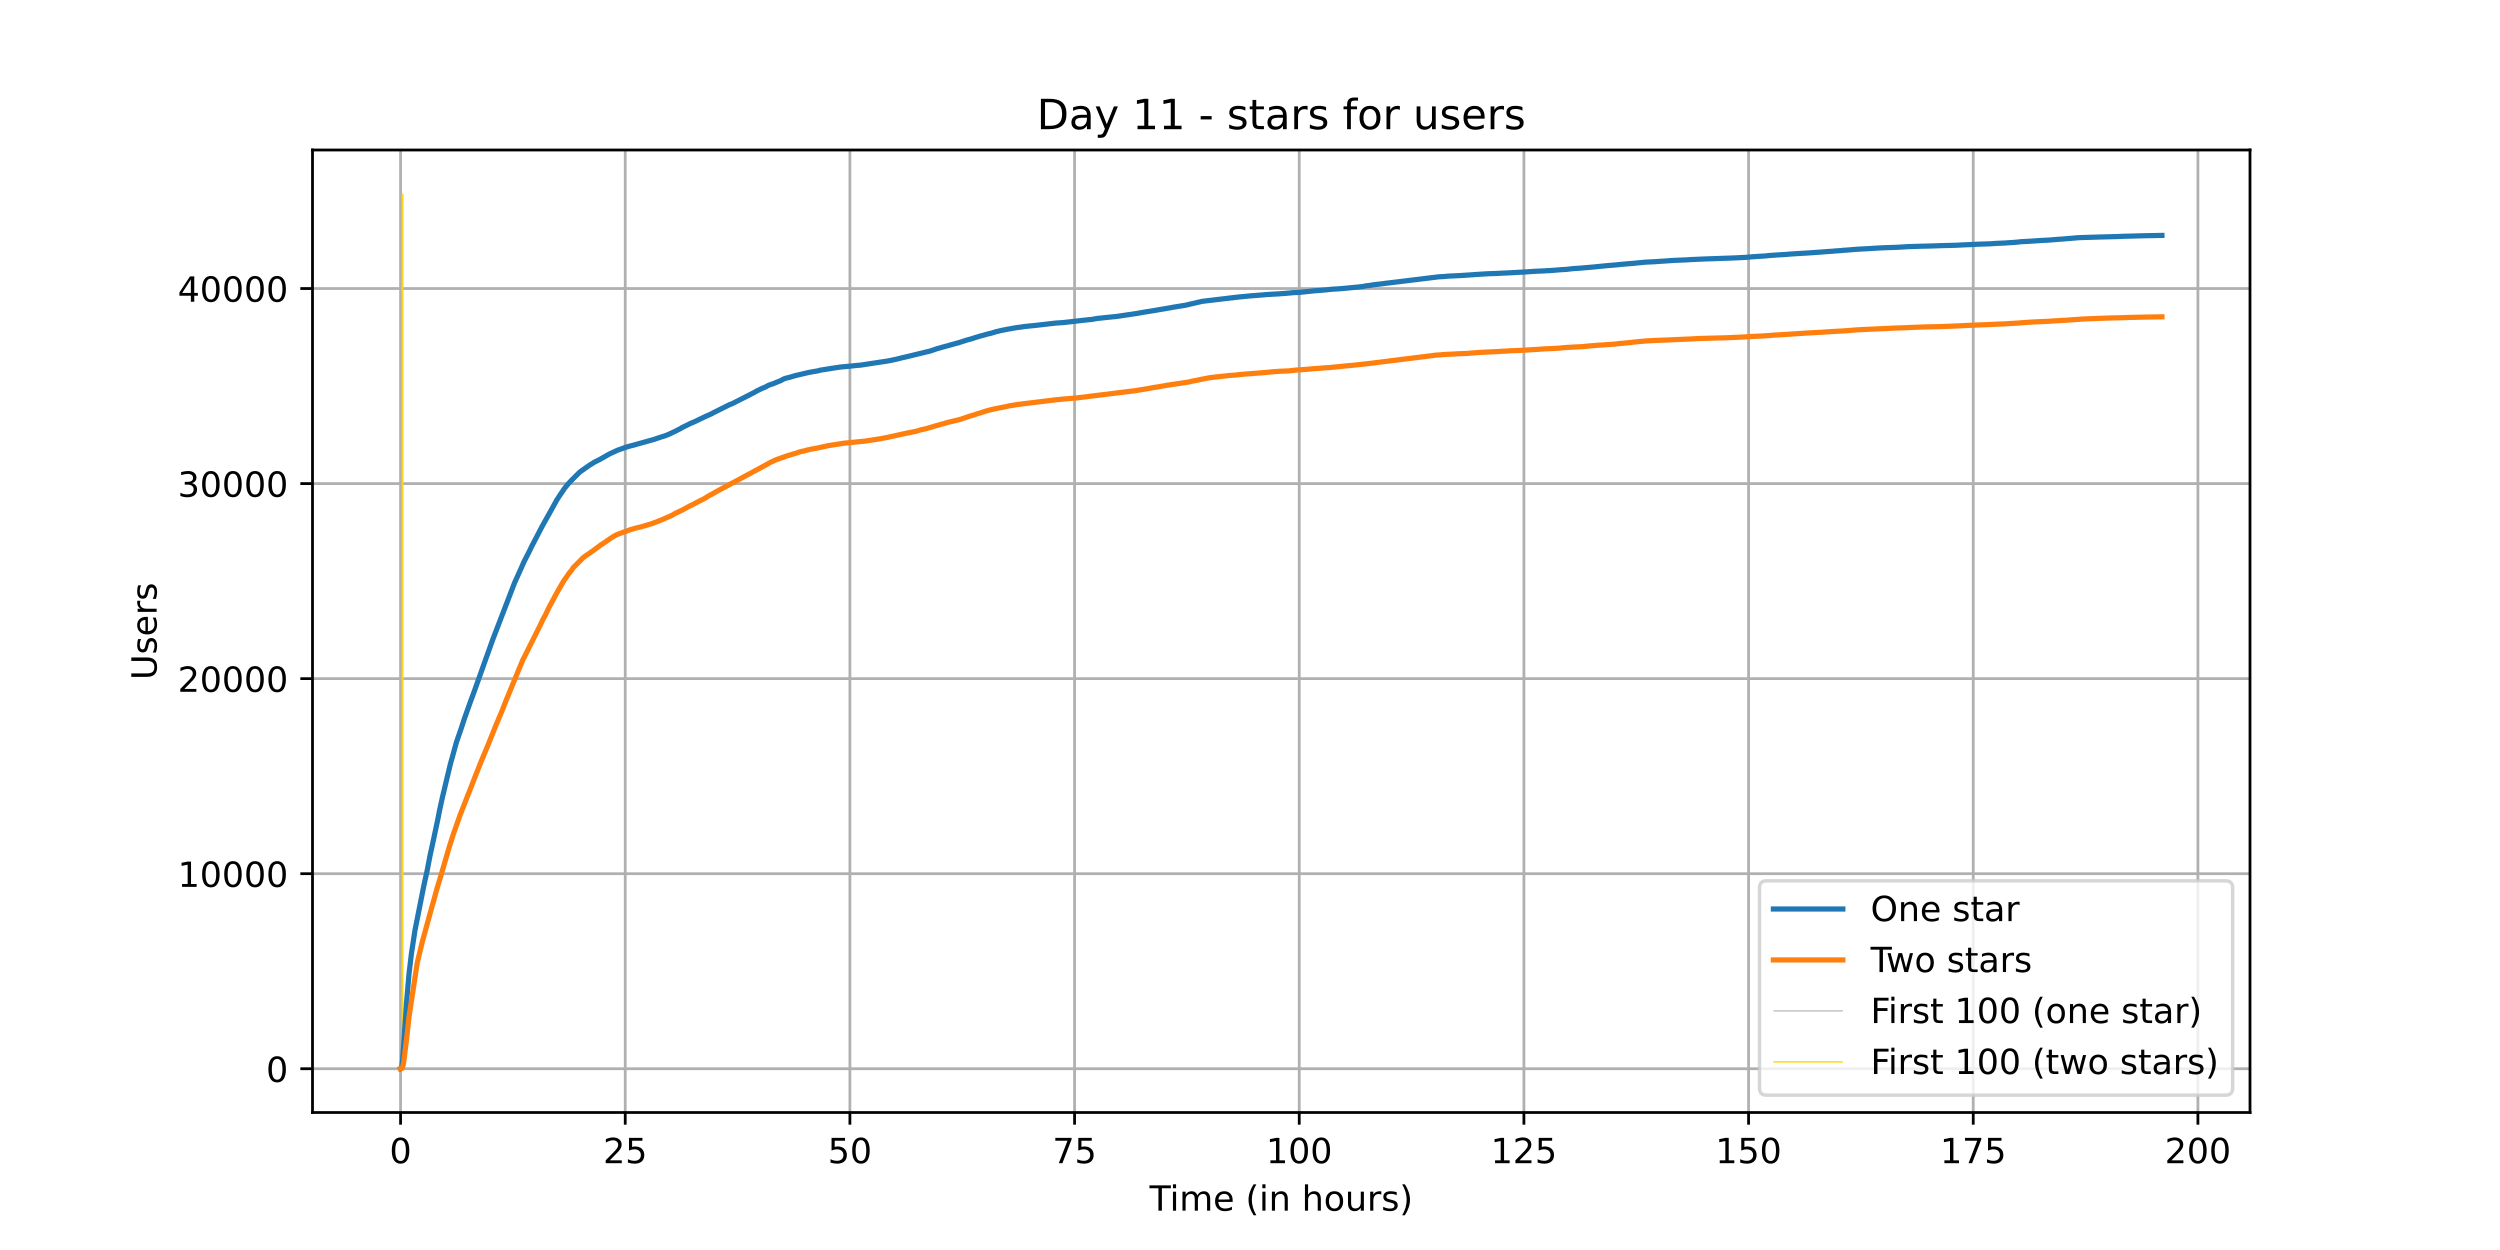 <?xml version="1.0" encoding="utf-8" standalone="no"?>
<!DOCTYPE svg PUBLIC "-//W3C//DTD SVG 1.1//EN"
  "http://www.w3.org/Graphics/SVG/1.1/DTD/svg11.dtd">
<!-- Created with matplotlib (https://matplotlib.org/) -->
<svg height="360pt" version="1.1" viewBox="0 0 720 360" width="720pt" xmlns="http://www.w3.org/2000/svg" xmlns:xlink="http://www.w3.org/1999/xlink">
 <defs>
  <style type="text/css">*{stroke-linecap:butt;stroke-linejoin:round;}</style>
 </defs>
 <g id="figure_1">
  <g id="patch_1">
   <path d="M 0 360 
L 720 360 
L 720 0 
L 0 0 
z
" style="fill:#ffffff;"/>
  </g>
  <g id="axes_1">
   <g id="patch_2">
    <path d="M 90 320.4 
L 648 320.4 
L 648 43.2 
L 90 43.2 
z
" style="fill:#ffffff;"/>
   </g>
   <g id="matplotlib.axis_1">
    <g id="xtick_1">
     <g id="line2d_1">
      <path clip-path="url(#pe09cc35c6b)" d="M 115.364 320.4 
L 115.364 43.2 
" style="fill:none;stroke:#b0b0b0;stroke-linecap:square;stroke-width:0.8;"/>
     </g>
     <g id="line2d_2">
      <defs>
       <path d="M 0 0 
L 0 3.5 
" id="mf078a93ef9" style="stroke:#000000;stroke-width:0.8;"/>
      </defs>
      <g>
       <use style="stroke:#000000;stroke-width:0.8;" x="115.364" xlink:href="#mf078a93ef9" y="320.4"/>
      </g>
     </g>
     <g id="text_1">
      <!-- 0 -->
      <g transform="translate(112.182 334.998)scale(0.1 -0.1)">
       <defs>
        <path d="M 31.781 66.406 
Q 24.172 66.406 20.328 58.906 
Q 16.5 51.422 16.5 36.375 
Q 16.5 21.391 20.328 13.891 
Q 24.172 6.391 31.781 6.391 
Q 39.453 6.391 43.281 13.891 
Q 47.125 21.391 47.125 36.375 
Q 47.125 51.422 43.281 58.906 
Q 39.453 66.406 31.781 66.406 
z
M 31.781 74.219 
Q 44.047 74.219 50.516 64.516 
Q 56.984 54.828 56.984 36.375 
Q 56.984 17.969 50.516 8.266 
Q 44.047 -1.422 31.781 -1.422 
Q 19.531 -1.422 13.062 8.266 
Q 6.594 17.969 6.594 36.375 
Q 6.594 54.828 13.062 64.516 
Q 19.531 74.219 31.781 74.219 
z
" id="DejaVuSans-48"/>
       </defs>
       <use xlink:href="#DejaVuSans-48"/>
      </g>
     </g>
    </g>
    <g id="xtick_2">
     <g id="line2d_3">
      <path clip-path="url(#pe09cc35c6b)" d="M 180.068 320.4 
L 180.068 43.2 
" style="fill:none;stroke:#b0b0b0;stroke-linecap:square;stroke-width:0.8;"/>
     </g>
     <g id="line2d_4">
      <g>
       <use style="stroke:#000000;stroke-width:0.8;" x="180.068" xlink:href="#mf078a93ef9" y="320.4"/>
      </g>
     </g>
     <g id="text_2">
      <!-- 25 -->
      <g transform="translate(173.705 334.998)scale(0.1 -0.1)">
       <defs>
        <path d="M 19.188 8.297 
L 53.609 8.297 
L 53.609 0 
L 7.328 0 
L 7.328 8.297 
Q 12.938 14.109 22.625 23.891 
Q 32.328 33.688 34.812 36.531 
Q 39.547 41.844 41.422 45.531 
Q 43.312 49.219 43.312 52.781 
Q 43.312 58.594 39.234 62.25 
Q 35.156 65.922 28.609 65.922 
Q 23.969 65.922 18.812 64.312 
Q 13.672 62.703 7.812 59.422 
L 7.812 69.391 
Q 13.766 71.781 18.938 73 
Q 24.125 74.219 28.422 74.219 
Q 39.75 74.219 46.484 68.547 
Q 53.219 62.891 53.219 53.422 
Q 53.219 48.922 51.531 44.891 
Q 49.859 40.875 45.406 35.406 
Q 44.188 33.984 37.641 27.219 
Q 31.109 20.453 19.188 8.297 
z
" id="DejaVuSans-50"/>
        <path d="M 10.797 72.906 
L 49.516 72.906 
L 49.516 64.594 
L 19.828 64.594 
L 19.828 46.734 
Q 21.969 47.469 24.109 47.828 
Q 26.266 48.188 28.422 48.188 
Q 40.625 48.188 47.75 41.5 
Q 54.891 34.812 54.891 23.391 
Q 54.891 11.625 47.562 5.094 
Q 40.234 -1.422 26.906 -1.422 
Q 22.312 -1.422 17.547 -0.641 
Q 12.797 0.141 7.719 1.703 
L 7.719 11.625 
Q 12.109 9.234 16.797 8.062 
Q 21.484 6.891 26.703 6.891 
Q 35.156 6.891 40.078 11.328 
Q 45.016 15.766 45.016 23.391 
Q 45.016 31 40.078 35.438 
Q 35.156 39.891 26.703 39.891 
Q 22.75 39.891 18.812 39.016 
Q 14.891 38.141 10.797 36.281 
z
" id="DejaVuSans-53"/>
       </defs>
       <use xlink:href="#DejaVuSans-50"/>
       <use x="63.623" xlink:href="#DejaVuSans-53"/>
      </g>
     </g>
    </g>
    <g id="xtick_3">
     <g id="line2d_5">
      <path clip-path="url(#pe09cc35c6b)" d="M 244.772 320.4 
L 244.772 43.2 
" style="fill:none;stroke:#b0b0b0;stroke-linecap:square;stroke-width:0.8;"/>
     </g>
     <g id="line2d_6">
      <g>
       <use style="stroke:#000000;stroke-width:0.8;" x="244.772" xlink:href="#mf078a93ef9" y="320.4"/>
      </g>
     </g>
     <g id="text_3">
      <!-- 50 -->
      <g transform="translate(238.41 334.998)scale(0.1 -0.1)">
       <use xlink:href="#DejaVuSans-53"/>
       <use x="63.623" xlink:href="#DejaVuSans-48"/>
      </g>
     </g>
    </g>
    <g id="xtick_4">
     <g id="line2d_7">
      <path clip-path="url(#pe09cc35c6b)" d="M 309.476 320.4 
L 309.476 43.2 
" style="fill:none;stroke:#b0b0b0;stroke-linecap:square;stroke-width:0.8;"/>
     </g>
     <g id="line2d_8">
      <g>
       <use style="stroke:#000000;stroke-width:0.8;" x="309.476" xlink:href="#mf078a93ef9" y="320.4"/>
      </g>
     </g>
     <g id="text_4">
      <!-- 75 -->
      <g transform="translate(303.114 334.998)scale(0.1 -0.1)">
       <defs>
        <path d="M 8.203 72.906 
L 55.078 72.906 
L 55.078 68.703 
L 28.609 0 
L 18.312 0 
L 43.219 64.594 
L 8.203 64.594 
z
" id="DejaVuSans-55"/>
       </defs>
       <use xlink:href="#DejaVuSans-55"/>
       <use x="63.623" xlink:href="#DejaVuSans-53"/>
      </g>
     </g>
    </g>
    <g id="xtick_5">
     <g id="line2d_9">
      <path clip-path="url(#pe09cc35c6b)" d="M 374.181 320.4 
L 374.181 43.2 
" style="fill:none;stroke:#b0b0b0;stroke-linecap:square;stroke-width:0.8;"/>
     </g>
     <g id="line2d_10">
      <g>
       <use style="stroke:#000000;stroke-width:0.8;" x="374.181" xlink:href="#mf078a93ef9" y="320.4"/>
      </g>
     </g>
     <g id="text_5">
      <!-- 100 -->
      <g transform="translate(364.637 334.998)scale(0.1 -0.1)">
       <defs>
        <path d="M 12.406 8.297 
L 28.516 8.297 
L 28.516 63.922 
L 10.984 60.406 
L 10.984 69.391 
L 28.422 72.906 
L 38.281 72.906 
L 38.281 8.297 
L 54.391 8.297 
L 54.391 0 
L 12.406 0 
z
" id="DejaVuSans-49"/>
       </defs>
       <use xlink:href="#DejaVuSans-49"/>
       <use x="63.623" xlink:href="#DejaVuSans-48"/>
       <use x="127.246" xlink:href="#DejaVuSans-48"/>
      </g>
     </g>
    </g>
    <g id="xtick_6">
     <g id="line2d_11">
      <path clip-path="url(#pe09cc35c6b)" d="M 438.885 320.4 
L 438.885 43.2 
" style="fill:none;stroke:#b0b0b0;stroke-linecap:square;stroke-width:0.8;"/>
     </g>
     <g id="line2d_12">
      <g>
       <use style="stroke:#000000;stroke-width:0.8;" x="438.885" xlink:href="#mf078a93ef9" y="320.4"/>
      </g>
     </g>
     <g id="text_6">
      <!-- 125 -->
      <g transform="translate(429.341 334.998)scale(0.1 -0.1)">
       <use xlink:href="#DejaVuSans-49"/>
       <use x="63.623" xlink:href="#DejaVuSans-50"/>
       <use x="127.246" xlink:href="#DejaVuSans-53"/>
      </g>
     </g>
    </g>
    <g id="xtick_7">
     <g id="line2d_13">
      <path clip-path="url(#pe09cc35c6b)" d="M 503.589 320.4 
L 503.589 43.2 
" style="fill:none;stroke:#b0b0b0;stroke-linecap:square;stroke-width:0.8;"/>
     </g>
     <g id="line2d_14">
      <g>
       <use style="stroke:#000000;stroke-width:0.8;" x="503.589" xlink:href="#mf078a93ef9" y="320.4"/>
      </g>
     </g>
     <g id="text_7">
      <!-- 150 -->
      <g transform="translate(494.045 334.998)scale(0.1 -0.1)">
       <use xlink:href="#DejaVuSans-49"/>
       <use x="63.623" xlink:href="#DejaVuSans-53"/>
       <use x="127.246" xlink:href="#DejaVuSans-48"/>
      </g>
     </g>
    </g>
    <g id="xtick_8">
     <g id="line2d_15">
      <path clip-path="url(#pe09cc35c6b)" d="M 568.293 320.4 
L 568.293 43.2 
" style="fill:none;stroke:#b0b0b0;stroke-linecap:square;stroke-width:0.8;"/>
     </g>
     <g id="line2d_16">
      <g>
       <use style="stroke:#000000;stroke-width:0.8;" x="568.293" xlink:href="#mf078a93ef9" y="320.4"/>
      </g>
     </g>
     <g id="text_8">
      <!-- 175 -->
      <g transform="translate(558.75 334.998)scale(0.1 -0.1)">
       <use xlink:href="#DejaVuSans-49"/>
       <use x="63.623" xlink:href="#DejaVuSans-55"/>
       <use x="127.246" xlink:href="#DejaVuSans-53"/>
      </g>
     </g>
    </g>
    <g id="xtick_9">
     <g id="line2d_17">
      <path clip-path="url(#pe09cc35c6b)" d="M 632.998 320.4 
L 632.998 43.2 
" style="fill:none;stroke:#b0b0b0;stroke-linecap:square;stroke-width:0.8;"/>
     </g>
     <g id="line2d_18">
      <g>
       <use style="stroke:#000000;stroke-width:0.8;" x="632.998" xlink:href="#mf078a93ef9" y="320.4"/>
      </g>
     </g>
     <g id="text_9">
      <!-- 200 -->
      <g transform="translate(623.454 334.998)scale(0.1 -0.1)">
       <use xlink:href="#DejaVuSans-50"/>
       <use x="63.623" xlink:href="#DejaVuSans-48"/>
       <use x="127.246" xlink:href="#DejaVuSans-48"/>
      </g>
     </g>
    </g>
    <g id="text_10">
     <!-- Time (in hours) -->
     <g transform="translate(331.072 348.677)scale(0.1 -0.1)">
      <defs>
       <path d="M -0.297 72.906 
L 61.375 72.906 
L 61.375 64.594 
L 35.5 64.594 
L 35.5 0 
L 25.594 0 
L 25.594 64.594 
L -0.297 64.594 
z
" id="DejaVuSans-84"/>
       <path d="M 9.422 54.688 
L 18.406 54.688 
L 18.406 0 
L 9.422 0 
z
M 9.422 75.984 
L 18.406 75.984 
L 18.406 64.594 
L 9.422 64.594 
z
" id="DejaVuSans-105"/>
       <path d="M 52 44.188 
Q 55.375 50.25 60.062 53.125 
Q 64.75 56 71.094 56 
Q 79.641 56 84.281 50.016 
Q 88.922 44.047 88.922 33.016 
L 88.922 0 
L 79.891 0 
L 79.891 32.719 
Q 79.891 40.578 77.094 44.375 
Q 74.312 48.188 68.609 48.188 
Q 61.625 48.188 57.562 43.547 
Q 53.516 38.922 53.516 30.906 
L 53.516 0 
L 44.484 0 
L 44.484 32.719 
Q 44.484 40.625 41.703 44.406 
Q 38.922 48.188 33.109 48.188 
Q 26.219 48.188 22.156 43.531 
Q 18.109 38.875 18.109 30.906 
L 18.109 0 
L 9.078 0 
L 9.078 54.688 
L 18.109 54.688 
L 18.109 46.188 
Q 21.188 51.219 25.484 53.609 
Q 29.781 56 35.688 56 
Q 41.656 56 45.828 52.969 
Q 50 49.953 52 44.188 
z
" id="DejaVuSans-109"/>
       <path d="M 56.203 29.594 
L 56.203 25.203 
L 14.891 25.203 
Q 15.484 15.922 20.484 11.062 
Q 25.484 6.203 34.422 6.203 
Q 39.594 6.203 44.453 7.469 
Q 49.312 8.734 54.109 11.281 
L 54.109 2.781 
Q 49.266 0.734 44.188 -0.344 
Q 39.109 -1.422 33.891 -1.422 
Q 20.797 -1.422 13.156 6.188 
Q 5.516 13.812 5.516 26.812 
Q 5.516 40.234 12.766 48.109 
Q 20.016 56 32.328 56 
Q 43.359 56 49.781 48.891 
Q 56.203 41.797 56.203 29.594 
z
M 47.219 32.234 
Q 47.125 39.594 43.094 43.984 
Q 39.062 48.391 32.422 48.391 
Q 24.906 48.391 20.391 44.141 
Q 15.875 39.891 15.188 32.172 
z
" id="DejaVuSans-101"/>
       <path id="DejaVuSans-32"/>
       <path d="M 31 75.875 
Q 24.469 64.656 21.281 53.656 
Q 18.109 42.672 18.109 31.391 
Q 18.109 20.125 21.312 9.062 
Q 24.516 -2 31 -13.188 
L 23.188 -13.188 
Q 15.875 -1.703 12.234 9.375 
Q 8.594 20.453 8.594 31.391 
Q 8.594 42.281 12.203 53.312 
Q 15.828 64.359 23.188 75.875 
z
" id="DejaVuSans-40"/>
       <path d="M 54.891 33.016 
L 54.891 0 
L 45.906 0 
L 45.906 32.719 
Q 45.906 40.484 42.875 44.328 
Q 39.844 48.188 33.797 48.188 
Q 26.516 48.188 22.312 43.547 
Q 18.109 38.922 18.109 30.906 
L 18.109 0 
L 9.078 0 
L 9.078 54.688 
L 18.109 54.688 
L 18.109 46.188 
Q 21.344 51.125 25.703 53.562 
Q 30.078 56 35.797 56 
Q 45.219 56 50.047 50.172 
Q 54.891 44.344 54.891 33.016 
z
" id="DejaVuSans-110"/>
       <path d="M 54.891 33.016 
L 54.891 0 
L 45.906 0 
L 45.906 32.719 
Q 45.906 40.484 42.875 44.328 
Q 39.844 48.188 33.797 48.188 
Q 26.516 48.188 22.312 43.547 
Q 18.109 38.922 18.109 30.906 
L 18.109 0 
L 9.078 0 
L 9.078 75.984 
L 18.109 75.984 
L 18.109 46.188 
Q 21.344 51.125 25.703 53.562 
Q 30.078 56 35.797 56 
Q 45.219 56 50.047 50.172 
Q 54.891 44.344 54.891 33.016 
z
" id="DejaVuSans-104"/>
       <path d="M 30.609 48.391 
Q 23.391 48.391 19.188 42.75 
Q 14.984 37.109 14.984 27.297 
Q 14.984 17.484 19.156 11.844 
Q 23.344 6.203 30.609 6.203 
Q 37.797 6.203 41.984 11.859 
Q 46.188 17.531 46.188 27.297 
Q 46.188 37.016 41.984 42.703 
Q 37.797 48.391 30.609 48.391 
z
M 30.609 56 
Q 42.328 56 49.016 48.375 
Q 55.719 40.766 55.719 27.297 
Q 55.719 13.875 49.016 6.219 
Q 42.328 -1.422 30.609 -1.422 
Q 18.844 -1.422 12.172 6.219 
Q 5.516 13.875 5.516 27.297 
Q 5.516 40.766 12.172 48.375 
Q 18.844 56 30.609 56 
z
" id="DejaVuSans-111"/>
       <path d="M 8.5 21.578 
L 8.5 54.688 
L 17.484 54.688 
L 17.484 21.922 
Q 17.484 14.156 20.5 10.266 
Q 23.531 6.391 29.594 6.391 
Q 36.859 6.391 41.078 11.031 
Q 45.312 15.672 45.312 23.688 
L 45.312 54.688 
L 54.297 54.688 
L 54.297 0 
L 45.312 0 
L 45.312 8.406 
Q 42.047 3.422 37.719 1 
Q 33.406 -1.422 27.688 -1.422 
Q 18.266 -1.422 13.375 4.438 
Q 8.5 10.297 8.5 21.578 
z
M 31.109 56 
z
" id="DejaVuSans-117"/>
       <path d="M 41.109 46.297 
Q 39.594 47.172 37.812 47.578 
Q 36.031 48 33.891 48 
Q 26.266 48 22.188 43.047 
Q 18.109 38.094 18.109 28.812 
L 18.109 0 
L 9.078 0 
L 9.078 54.688 
L 18.109 54.688 
L 18.109 46.188 
Q 20.953 51.172 25.484 53.578 
Q 30.031 56 36.531 56 
Q 37.453 56 38.578 55.875 
Q 39.703 55.766 41.062 55.516 
z
" id="DejaVuSans-114"/>
       <path d="M 44.281 53.078 
L 44.281 44.578 
Q 40.484 46.531 36.375 47.5 
Q 32.281 48.484 27.875 48.484 
Q 21.188 48.484 17.844 46.438 
Q 14.5 44.391 14.5 40.281 
Q 14.5 37.156 16.891 35.375 
Q 19.281 33.594 26.516 31.984 
L 29.594 31.297 
Q 39.156 29.25 43.188 25.516 
Q 47.219 21.781 47.219 15.094 
Q 47.219 7.469 41.188 3.016 
Q 35.156 -1.422 24.609 -1.422 
Q 20.219 -1.422 15.453 -0.562 
Q 10.688 0.297 5.422 2 
L 5.422 11.281 
Q 10.406 8.688 15.234 7.391 
Q 20.062 6.109 24.812 6.109 
Q 31.156 6.109 34.562 8.281 
Q 37.984 10.453 37.984 14.406 
Q 37.984 18.062 35.516 20.016 
Q 33.062 21.969 24.703 23.781 
L 21.578 24.516 
Q 13.234 26.266 9.516 29.906 
Q 5.812 33.547 5.812 39.891 
Q 5.812 47.609 11.281 51.797 
Q 16.75 56 26.812 56 
Q 31.781 56 36.172 55.266 
Q 40.578 54.547 44.281 53.078 
z
" id="DejaVuSans-115"/>
       <path d="M 8.016 75.875 
L 15.828 75.875 
Q 23.141 64.359 26.781 53.312 
Q 30.422 42.281 30.422 31.391 
Q 30.422 20.453 26.781 9.375 
Q 23.141 -1.703 15.828 -13.188 
L 8.016 -13.188 
Q 14.5 -2 17.703 9.062 
Q 20.906 20.125 20.906 31.391 
Q 20.906 42.672 17.703 53.656 
Q 14.5 64.656 8.016 75.875 
z
" id="DejaVuSans-41"/>
      </defs>
      <use xlink:href="#DejaVuSans-84"/>
      <use x="57.959" xlink:href="#DejaVuSans-105"/>
      <use x="85.742" xlink:href="#DejaVuSans-109"/>
      <use x="183.154" xlink:href="#DejaVuSans-101"/>
      <use x="244.678" xlink:href="#DejaVuSans-32"/>
      <use x="276.465" xlink:href="#DejaVuSans-40"/>
      <use x="315.479" xlink:href="#DejaVuSans-105"/>
      <use x="343.262" xlink:href="#DejaVuSans-110"/>
      <use x="406.641" xlink:href="#DejaVuSans-32"/>
      <use x="438.428" xlink:href="#DejaVuSans-104"/>
      <use x="501.807" xlink:href="#DejaVuSans-111"/>
      <use x="562.988" xlink:href="#DejaVuSans-117"/>
      <use x="626.367" xlink:href="#DejaVuSans-114"/>
      <use x="667.48" xlink:href="#DejaVuSans-115"/>
      <use x="719.58" xlink:href="#DejaVuSans-41"/>
     </g>
    </g>
   </g>
   <g id="matplotlib.axis_2">
    <g id="ytick_1">
     <g id="line2d_19">
      <path clip-path="url(#pe09cc35c6b)" d="M 90 307.8 
L 648 307.8 
" style="fill:none;stroke:#b0b0b0;stroke-linecap:square;stroke-width:0.8;"/>
     </g>
     <g id="line2d_20">
      <defs>
       <path d="M 0 0 
L -3.5 0 
" id="m85f032dc49" style="stroke:#000000;stroke-width:0.8;"/>
      </defs>
      <g>
       <use style="stroke:#000000;stroke-width:0.8;" x="90" xlink:href="#m85f032dc49" y="307.8"/>
      </g>
     </g>
     <g id="text_11">
      <!-- 0 -->
      <g transform="translate(76.638 311.599)scale(0.1 -0.1)">
       <use xlink:href="#DejaVuSans-48"/>
      </g>
     </g>
    </g>
    <g id="ytick_2">
     <g id="line2d_21">
      <path clip-path="url(#pe09cc35c6b)" d="M 90 251.624 
L 648 251.624 
" style="fill:none;stroke:#b0b0b0;stroke-linecap:square;stroke-width:0.8;"/>
     </g>
     <g id="line2d_22">
      <g>
       <use style="stroke:#000000;stroke-width:0.8;" x="90" xlink:href="#m85f032dc49" y="251.624"/>
      </g>
     </g>
     <g id="text_12">
      <!-- 10000 -->
      <g transform="translate(51.188 255.423)scale(0.1 -0.1)">
       <use xlink:href="#DejaVuSans-49"/>
       <use x="63.623" xlink:href="#DejaVuSans-48"/>
       <use x="127.246" xlink:href="#DejaVuSans-48"/>
       <use x="190.869" xlink:href="#DejaVuSans-48"/>
       <use x="254.492" xlink:href="#DejaVuSans-48"/>
      </g>
     </g>
    </g>
    <g id="ytick_3">
     <g id="line2d_23">
      <path clip-path="url(#pe09cc35c6b)" d="M 90 195.448 
L 648 195.448 
" style="fill:none;stroke:#b0b0b0;stroke-linecap:square;stroke-width:0.8;"/>
     </g>
     <g id="line2d_24">
      <g>
       <use style="stroke:#000000;stroke-width:0.8;" x="90" xlink:href="#m85f032dc49" y="195.448"/>
      </g>
     </g>
     <g id="text_13">
      <!-- 20000 -->
      <g transform="translate(51.188 199.248)scale(0.1 -0.1)">
       <use xlink:href="#DejaVuSans-50"/>
       <use x="63.623" xlink:href="#DejaVuSans-48"/>
       <use x="127.246" xlink:href="#DejaVuSans-48"/>
       <use x="190.869" xlink:href="#DejaVuSans-48"/>
       <use x="254.492" xlink:href="#DejaVuSans-48"/>
      </g>
     </g>
    </g>
    <g id="ytick_4">
     <g id="line2d_25">
      <path clip-path="url(#pe09cc35c6b)" d="M 90 139.273 
L 648 139.273 
" style="fill:none;stroke:#b0b0b0;stroke-linecap:square;stroke-width:0.8;"/>
     </g>
     <g id="line2d_26">
      <g>
       <use style="stroke:#000000;stroke-width:0.8;" x="90" xlink:href="#m85f032dc49" y="139.273"/>
      </g>
     </g>
     <g id="text_14">
      <!-- 30000 -->
      <g transform="translate(51.188 143.072)scale(0.1 -0.1)">
       <defs>
        <path d="M 40.578 39.312 
Q 47.656 37.797 51.625 33 
Q 55.609 28.219 55.609 21.188 
Q 55.609 10.406 48.188 4.484 
Q 40.766 -1.422 27.094 -1.422 
Q 22.516 -1.422 17.656 -0.516 
Q 12.797 0.391 7.625 2.203 
L 7.625 11.719 
Q 11.719 9.328 16.594 8.109 
Q 21.484 6.891 26.812 6.891 
Q 36.078 6.891 40.938 10.547 
Q 45.797 14.203 45.797 21.188 
Q 45.797 27.641 41.281 31.266 
Q 36.766 34.906 28.719 34.906 
L 20.219 34.906 
L 20.219 43.016 
L 29.109 43.016 
Q 36.375 43.016 40.234 45.922 
Q 44.094 48.828 44.094 54.297 
Q 44.094 59.906 40.109 62.906 
Q 36.141 65.922 28.719 65.922 
Q 24.656 65.922 20.016 65.031 
Q 15.375 64.156 9.812 62.312 
L 9.812 71.094 
Q 15.438 72.656 20.344 73.438 
Q 25.25 74.219 29.594 74.219 
Q 40.828 74.219 47.359 69.109 
Q 53.906 64.016 53.906 55.328 
Q 53.906 49.266 50.438 45.094 
Q 46.969 40.922 40.578 39.312 
z
" id="DejaVuSans-51"/>
       </defs>
       <use xlink:href="#DejaVuSans-51"/>
       <use x="63.623" xlink:href="#DejaVuSans-48"/>
       <use x="127.246" xlink:href="#DejaVuSans-48"/>
       <use x="190.869" xlink:href="#DejaVuSans-48"/>
       <use x="254.492" xlink:href="#DejaVuSans-48"/>
      </g>
     </g>
    </g>
    <g id="ytick_5">
     <g id="line2d_27">
      <path clip-path="url(#pe09cc35c6b)" d="M 90 83.097 
L 648 83.097 
" style="fill:none;stroke:#b0b0b0;stroke-linecap:square;stroke-width:0.8;"/>
     </g>
     <g id="line2d_28">
      <g>
       <use style="stroke:#000000;stroke-width:0.8;" x="90" xlink:href="#m85f032dc49" y="83.097"/>
      </g>
     </g>
     <g id="text_15">
      <!-- 40000 -->
      <g transform="translate(51.188 86.896)scale(0.1 -0.1)">
       <defs>
        <path d="M 37.797 64.312 
L 12.891 25.391 
L 37.797 25.391 
z
M 35.203 72.906 
L 47.609 72.906 
L 47.609 25.391 
L 58.016 25.391 
L 58.016 17.188 
L 47.609 17.188 
L 47.609 0 
L 37.797 0 
L 37.797 17.188 
L 4.891 17.188 
L 4.891 26.703 
z
" id="DejaVuSans-52"/>
       </defs>
       <use xlink:href="#DejaVuSans-52"/>
       <use x="63.623" xlink:href="#DejaVuSans-48"/>
       <use x="127.246" xlink:href="#DejaVuSans-48"/>
       <use x="190.869" xlink:href="#DejaVuSans-48"/>
       <use x="254.492" xlink:href="#DejaVuSans-48"/>
      </g>
     </g>
    </g>
    <g id="text_16">
     <!-- Users -->
     <g transform="translate(45.108 195.801)rotate(-90)scale(0.1 -0.1)">
      <defs>
       <path d="M 8.688 72.906 
L 18.609 72.906 
L 18.609 28.609 
Q 18.609 16.891 22.844 11.734 
Q 27.094 6.594 36.625 6.594 
Q 46.094 6.594 50.344 11.734 
Q 54.594 16.891 54.594 28.609 
L 54.594 72.906 
L 64.5 72.906 
L 64.5 27.391 
Q 64.5 13.141 57.438 5.859 
Q 50.391 -1.422 36.625 -1.422 
Q 22.797 -1.422 15.734 5.859 
Q 8.688 13.141 8.688 27.391 
z
" id="DejaVuSans-85"/>
      </defs>
      <use xlink:href="#DejaVuSans-85"/>
      <use x="73.193" xlink:href="#DejaVuSans-115"/>
      <use x="125.293" xlink:href="#DejaVuSans-101"/>
      <use x="186.816" xlink:href="#DejaVuSans-114"/>
      <use x="227.93" xlink:href="#DejaVuSans-115"/>
     </g>
    </g>
   </g>
   <g id="LineCollection_1">
    <path clip-path="url(#pe09cc35c6b)" d="M 115.753 307.8 
L 115.753 55.8 
" style="fill:none;stroke:#c0c0c0;stroke-width:0.4;"/>
   </g>
   <g id="LineCollection_2">
    <path clip-path="url(#pe09cc35c6b)" d="M 116.01 307.8 
L 116.01 55.8 
" style="fill:none;stroke:#ffd700;stroke-width:0.4;"/>
   </g>
   <g id="line2d_29">
    <path clip-path="url(#pe09cc35c6b)" d="M 115.364 307.8 
L 115.582 307.699 
L 115.711 307.356 
L 115.967 305.149 
L 116.395 298.98 
L 117.079 288.796 
L 117.806 280.375 
L 118.49 274.634 
L 119.516 267.904 
L 121.696 256.944 
L 122.166 254.596 
L 122.851 251.512 
L 123.107 250.298 
L 123.877 246.248 
L 124.518 243.366 
L 126.143 235.726 
L 126.527 233.704 
L 127.34 229.952 
L 129.648 220.289 
L 129.862 219.503 
L 130.332 217.823 
L 131.443 213.795 
L 132.726 210.071 
L 133.239 208.532 
L 133.752 206.953 
L 135.599 201.768 
L 136.07 200.521 
L 136.755 198.645 
L 140.004 189.516 
L 141.543 185.23 
L 141.928 184.146 
L 148.254 167.697 
L 148.51 167.164 
L 150.947 161.72 
L 152.571 158.53 
L 153.042 157.53 
L 155.222 153.339 
L 156.121 151.614 
L 159.114 146.25 
L 160.397 143.935 
L 161.125 142.806 
L 162.706 140.486 
L 163.604 139.396 
L 164.46 138.464 
L 166.898 136.026 
L 167.411 135.638 
L 169.121 134.436 
L 169.848 133.936 
L 170.233 133.705 
L 170.533 133.537 
L 171.088 133.155 
L 171.559 132.925 
L 172.457 132.47 
L 172.713 132.34 
L 175.577 130.711 
L 175.876 130.576 
L 177.971 129.61 
L 179.339 129.138 
L 180.108 128.858 
L 181.348 128.481 
L 181.775 128.374 
L 182.203 128.273 
L 188.53 126.504 
L 188.871 126.369 
L 189.128 126.279 
L 189.687 126.105 
L 190.116 125.948 
L 191.355 125.571 
L 192.296 125.217 
L 194.177 124.347 
L 195.245 123.807 
L 196.058 123.392 
L 196.271 123.223 
L 199.008 121.88 
L 199.307 121.779 
L 199.691 121.6 
L 199.948 121.498 
L 203.026 120.015 
L 204.993 119.139 
L 205.335 118.926 
L 205.805 118.695 
L 210.037 116.577 
L 210.892 116.246 
L 216.192 113.555 
L 216.363 113.465 
L 217.261 113.005 
L 217.859 112.651 
L 218.33 112.409 
L 218.8 112.185 
L 219.569 111.814 
L 220.254 111.539 
L 220.51 111.426 
L 221.194 111.044 
L 221.579 110.876 
L 222.861 110.432 
L 223.331 110.241 
L 223.674 110.084 
L 224.486 109.763 
L 225.042 109.516 
L 225.383 109.32 
L 225.853 109.084 
L 226.452 108.887 
L 227.478 108.657 
L 227.863 108.516 
L 228.59 108.325 
L 228.846 108.219 
L 233.035 107.241 
L 235.642 106.792 
L 236.198 106.617 
L 240.306 105.966 
L 241.29 105.82 
L 241.973 105.713 
L 244.666 105.466 
L 245.692 105.365 
L 246.462 105.269 
L 247.744 105.168 
L 248.685 105.033 
L 249.326 104.927 
L 255.311 104.022 
L 256.594 103.792 
L 257.064 103.685 
L 258.389 103.399 
L 259.244 103.18 
L 259.97 102.983 
L 260.483 102.887 
L 261.51 102.646 
L 266.855 101.343 
L 267.881 101.101 
L 269.975 100.388 
L 276.43 98.596 
L 278.354 97.961 
L 279.08 97.77 
L 279.508 97.657 
L 280.192 97.455 
L 280.62 97.298 
L 281.218 97.113 
L 282.415 96.753 
L 283.27 96.534 
L 284.382 96.208 
L 285.493 95.955 
L 286.904 95.512 
L 287.417 95.41 
L 288.187 95.214 
L 288.7 95.107 
L 290.409 94.764 
L 291.179 94.658 
L 291.607 94.557 
L 292.119 94.467 
L 293.145 94.304 
L 294.001 94.203 
L 295.069 94.034 
L 296.052 93.939 
L 296.479 93.882 
L 297.72 93.776 
L 304.089 93.04 
L 305.671 92.939 
L 306.269 92.894 
L 307.253 92.787 
L 313.28 92.096 
L 314.477 91.989 
L 315.973 91.714 
L 320.291 91.259 
L 321.403 91.158 
L 322.301 91.034 
L 327.692 90.225 
L 329.188 89.95 
L 332.652 89.4 
L 333.037 89.321 
L 336.072 88.81 
L 337.269 88.596 
L 337.697 88.512 
L 337.953 88.467 
L 341.545 87.883 
L 342.315 87.692 
L 346.249 86.782 
L 355.913 85.63 
L 356.939 85.523 
L 360.317 85.192 
L 361.728 85.085 
L 363.694 84.934 
L 364.892 84.827 
L 366.474 84.731 
L 368.354 84.625 
L 370.367 84.473 
L 371.567 84.372 
L 372.295 84.293 
L 374.436 84.186 
L 378.754 83.731 
L 380.292 83.625 
L 380.976 83.552 
L 382.174 83.456 
L 382.602 83.4 
L 383.627 83.293 
L 385.038 83.215 
L 386.405 83.114 
L 387.047 83.057 
L 390.211 82.754 
L 391.279 82.647 
L 391.664 82.602 
L 392.604 82.507 
L 393.374 82.321 
L 394.357 82.226 
L 394.87 82.136 
L 395.426 82.046 
L 395.767 81.99 
L 396.665 81.883 
L 397.307 81.821 
L 398.205 81.715 
L 399.145 81.574 
L 400.128 81.468 
L 414.327 79.726 
L 416.208 79.619 
L 416.978 79.53 
L 419.287 79.423 
L 420.698 79.35 
L 422.408 79.243 
L 422.964 79.209 
L 424.375 79.108 
L 425.016 79.052 
L 426.811 78.945 
L 428.435 78.844 
L 431.385 78.737 
L 432.881 78.653 
L 435.318 78.546 
L 436.857 78.457 
L 438.909 78.35 
L 439.464 78.31 
L 440.96 78.204 
L 442.542 78.108 
L 444.979 78.007 
L 445.406 77.951 
L 446.347 77.934 
L 447.588 77.827 
L 449.598 77.676 
L 451.223 77.575 
L 451.992 77.479 
L 452.932 77.378 
L 453.317 77.344 
L 454.985 77.238 
L 457.379 77.03 
L 458.619 76.923 
L 462.04 76.586 
L 463.196 76.479 
L 465.463 76.288 
L 466.447 76.181 
L 469.013 75.951 
L 470.381 75.844 
L 473.887 75.496 
L 476.325 75.389 
L 478.163 75.255 
L 479.874 75.148 
L 481.841 75.002 
L 484.406 74.895 
L 485.603 74.85 
L 487.27 74.743 
L 488.467 74.693 
L 490.904 74.586 
L 492.015 74.547 
L 495.139 74.44 
L 496.337 74.395 
L 499.288 74.288 
L 500.527 74.232 
L 502.622 74.125 
L 504.803 73.946 
L 506.213 73.845 
L 506.769 73.811 
L 508.564 73.704 
L 509.377 73.597 
L 510.958 73.491 
L 512.711 73.373 
L 514.465 73.272 
L 515.148 73.198 
L 516.815 73.092 
L 518.483 72.985 
L 520.363 72.878 
L 522.159 72.755 
L 523.484 72.654 
L 523.998 72.631 
L 526.136 72.457 
L 527.804 72.35 
L 528.489 72.277 
L 530.114 72.176 
L 530.84 72.097 
L 532.638 71.968 
L 533.836 71.862 
L 535.675 71.732 
L 537.856 71.626 
L 539.48 71.519 
L 541.361 71.412 
L 542.729 71.345 
L 545.935 71.238 
L 547.303 71.171 
L 548.927 71.069 
L 549.526 71.024 
L 550.466 71.008 
L 553.629 70.901 
L 554.527 70.89 
L 558.074 70.789 
L 558.63 70.755 
L 562.991 70.648 
L 564.273 70.586 
L 566.495 70.48 
L 567.694 70.435 
L 569.489 70.334 
L 569.959 70.322 
L 573.208 70.216 
L 574.961 70.092 
L 577.525 69.985 
L 578.124 69.935 
L 579.834 69.828 
L 580.433 69.777 
L 581.501 69.682 
L 581.971 69.609 
L 584.194 69.502 
L 585.862 69.395 
L 587.36 69.289 
L 587.958 69.244 
L 590.225 69.137 
L 592.535 68.94 
L 594.118 68.834 
L 596.47 68.637 
L 597.711 68.53 
L 598.353 68.474 
L 599.635 68.412 
L 603.313 68.306 
L 604.424 68.266 
L 608.614 68.16 
L 609.64 68.131 
L 612.333 68.025 
L 613.231 68.013 
L 617.037 67.907 
L 618.019 67.884 
L 622.636 67.8 
L 622.636 67.8 
" style="fill:none;stroke:#1f77b4;stroke-linecap:square;stroke-width:1.5;"/>
   </g>
   <g id="line2d_30">
    <path clip-path="url(#pe09cc35c6b)" d="M 115.364 307.8 
L 115.753 307.693 
L 115.967 307.249 
L 116.267 305.879 
L 117.079 299.329 
L 117.848 292.509 
L 120.158 277.319 
L 121.61 271.28 
L 124.475 260.882 
L 124.988 259.084 
L 125.928 255.635 
L 126.57 253.585 
L 129.22 244.501 
L 129.563 243.378 
L 130.289 241.086 
L 130.545 240.288 
L 132.555 234.609 
L 135.471 227.176 
L 135.855 226.205 
L 136.968 223.312 
L 137.096 223.019 
L 138.636 219.155 
L 139.063 218.115 
L 139.448 217.194 
L 140.217 215.38 
L 142.269 210.29 
L 142.697 209.2 
L 144.578 204.745 
L 144.877 203.97 
L 145.647 202.004 
L 146.031 201.077 
L 149.451 192.758 
L 150.006 191.421 
L 150.691 189.791 
L 151.032 189.168 
L 155.821 179.584 
L 156.249 178.624 
L 156.42 178.32 
L 156.89 177.444 
L 157.061 177.169 
L 158.002 175.135 
L 160.312 170.838 
L 160.526 170.456 
L 162.364 167.276 
L 162.578 166.962 
L 162.963 166.434 
L 163.134 166.22 
L 163.861 165.113 
L 164.032 164.95 
L 164.374 164.512 
L 164.673 164.158 
L 165.101 163.473 
L 167.924 160.636 
L 168.223 160.4 
L 170.917 158.518 
L 173.141 156.867 
L 173.354 156.76 
L 173.868 156.417 
L 174.081 156.266 
L 174.424 156.058 
L 174.851 155.715 
L 176.048 154.917 
L 176.475 154.637 
L 176.817 154.418 
L 177.672 153.979 
L 177.971 153.85 
L 181.604 152.519 
L 182.289 152.328 
L 183.357 152.019 
L 184.554 151.755 
L 187.717 150.811 
L 188.188 150.62 
L 189.427 150.187 
L 189.902 149.957 
L 190.415 149.777 
L 192.638 148.806 
L 192.98 148.659 
L 193.621 148.379 
L 194.433 147.867 
L 194.775 147.721 
L 195.203 147.508 
L 196.485 146.907 
L 196.784 146.733 
L 197.126 146.547 
L 197.511 146.345 
L 198.794 145.637 
L 199.35 145.396 
L 199.82 145.16 
L 199.991 145.053 
L 200.461 144.811 
L 201.316 144.362 
L 201.572 144.25 
L 201.829 144.115 
L 202.3 143.873 
L 202.77 143.643 
L 203.539 143.177 
L 203.924 142.913 
L 204.437 142.621 
L 204.736 142.486 
L 207.515 140.918 
L 207.942 140.716 
L 220.467 133.958 
L 221.921 133.144 
L 223.63 132.363 
L 226.666 131.284 
L 227.05 131.183 
L 228.504 130.728 
L 229.316 130.509 
L 230.171 130.189 
L 231.026 129.975 
L 231.368 129.908 
L 231.795 129.812 
L 232.351 129.627 
L 232.949 129.526 
L 233.419 129.397 
L 235.599 128.998 
L 236.326 128.829 
L 238.591 128.341 
L 242.615 127.712 
L 243.127 127.622 
L 244.367 127.515 
L 247.915 127.155 
L 249.069 127.049 
L 253.857 126.307 
L 254.455 126.184 
L 255.909 125.903 
L 256.166 125.824 
L 257.534 125.538 
L 260.013 124.993 
L 261.295 124.717 
L 261.552 124.672 
L 262.193 124.532 
L 262.792 124.425 
L 264.032 124.156 
L 265.314 123.762 
L 266.641 123.481 
L 269.762 122.555 
L 270.189 122.448 
L 270.788 122.262 
L 270.958 122.189 
L 271.514 122.094 
L 272.924 121.661 
L 273.78 121.459 
L 274.079 121.386 
L 275.062 121.15 
L 275.361 121.077 
L 276.344 120.836 
L 276.858 120.69 
L 279.166 119.892 
L 279.465 119.796 
L 280.363 119.555 
L 280.876 119.386 
L 281.347 119.19 
L 282.159 118.971 
L 283.869 118.409 
L 284.595 118.207 
L 284.895 118.117 
L 285.322 118.027 
L 285.665 117.931 
L 286.135 117.825 
L 287.503 117.538 
L 288.015 117.437 
L 288.614 117.336 
L 290.965 116.825 
L 291.692 116.735 
L 292.034 116.662 
L 292.589 116.561 
L 292.889 116.516 
L 304.174 115.128 
L 305.414 115.021 
L 306.141 114.943 
L 307.338 114.836 
L 309.518 114.656 
L 310.501 114.55 
L 327.094 112.499 
L 327.735 112.392 
L 330.856 111.87 
L 332.395 111.572 
L 333.25 111.465 
L 335.431 111.083 
L 335.815 110.999 
L 342.358 110.022 
L 343.17 109.814 
L 345.009 109.46 
L 345.693 109.303 
L 347.318 108.988 
L 347.874 108.881 
L 348.387 108.786 
L 348.772 108.741 
L 349.541 108.634 
L 354.331 108.117 
L 355.956 108.011 
L 356.811 107.898 
L 357.923 107.797 
L 358.564 107.735 
L 359.975 107.629 
L 362.027 107.466 
L 363.394 107.365 
L 364.037 107.308 
L 365.191 107.202 
L 365.876 107.129 
L 367.201 107.022 
L 368.868 106.91 
L 371.224 106.814 
L 371.652 106.758 
L 372.553 106.662 
L 373.024 106.595 
L 374.736 106.488 
L 375.163 106.438 
L 376.83 106.331 
L 377.514 106.258 
L 378.668 106.151 
L 380.207 106.056 
L 381.233 105.949 
L 382.644 105.876 
L 383.798 105.769 
L 387.517 105.393 
L 388.672 105.286 
L 392.305 104.915 
L 393.16 104.814 
L 393.887 104.736 
L 413.6 102.275 
L 415.054 102.185 
L 415.31 102.14 
L 416.893 102.039 
L 419.245 101.932 
L 419.843 101.887 
L 422.751 101.781 
L 423.178 101.73 
L 425.358 101.556 
L 427.068 101.449 
L 428.393 101.382 
L 430.787 101.275 
L 432.283 101.185 
L 434.292 101.079 
L 434.933 101.022 
L 436.002 100.994 
L 438.267 100.899 
L 438.61 100.871 
L 440.362 100.764 
L 440.747 100.73 
L 442.67 100.629 
L 443.269 100.584 
L 444.979 100.466 
L 447.588 100.36 
L 449.427 100.23 
L 450.453 100.129 
L 451.051 100.079 
L 452.761 99.978 
L 453.274 99.949 
L 455.369 99.848 
L 455.968 99.803 
L 456.951 99.708 
L 457.379 99.652 
L 459.218 99.517 
L 460.416 99.41 
L 461.698 99.348 
L 462.896 99.242 
L 463.409 99.219 
L 464.907 99.118 
L 465.292 99.079 
L 466.147 98.972 
L 469.013 98.708 
L 469.996 98.601 
L 470.851 98.489 
L 471.963 98.382 
L 474.357 98.174 
L 476.325 98.073 
L 476.881 98.039 
L 479.788 97.933 
L 481.071 97.877 
L 483.465 97.77 
L 484.748 97.714 
L 487.312 97.607 
L 488.98 97.5 
L 492.614 97.393 
L 493.598 97.371 
L 497.621 97.264 
L 498.903 97.202 
L 501.296 97.096 
L 502.708 97.023 
L 504.332 96.916 
L 505.658 96.854 
L 507.795 96.747 
L 509.548 96.629 
L 510.83 96.523 
L 512.284 96.438 
L 513.951 96.332 
L 514.465 96.304 
L 516.174 96.197 
L 517.97 96.073 
L 519.637 95.967 
L 520.022 95.933 
L 521.432 95.854 
L 523.399 95.747 
L 524.596 95.697 
L 526.051 95.59 
L 527.676 95.483 
L 529.558 95.377 
L 530.926 95.304 
L 532.38 95.197 
L 534.691 95.006 
L 536.616 94.899 
L 537.898 94.843 
L 540.42 94.736 
L 541.831 94.663 
L 544.225 94.557 
L 545.679 94.478 
L 549.012 94.382 
L 549.397 94.343 
L 552.218 94.236 
L 553.544 94.175 
L 558.545 94.068 
L 559.699 94.028 
L 562.349 93.922 
L 563.503 93.877 
L 565.854 93.77 
L 566.239 93.731 
L 569.062 93.624 
L 570.259 93.573 
L 573.037 93.467 
L 574.533 93.382 
L 577.397 93.276 
L 579.065 93.163 
L 580.988 93.057 
L 583.04 92.894 
L 584.622 92.787 
L 586.163 92.697 
L 588.728 92.59 
L 590.012 92.529 
L 591.594 92.422 
L 593.092 92.332 
L 595.016 92.225 
L 597.027 92.074 
L 598.652 91.972 
L 599.293 91.916 
L 601.431 91.81 
L 602.457 91.781 
L 604.938 91.675 
L 605.408 91.663 
L 606.69 91.607 
L 611.264 91.501 
L 612.547 91.444 
L 617.037 91.338 
L 617.977 91.321 
L 622.636 91.242 
L 622.636 91.242 
" style="fill:none;stroke:#ff7f0e;stroke-linecap:square;stroke-width:1.5;"/>
   </g>
   <g id="patch_3">
    <path d="M 90 320.4 
L 90 43.2 
" style="fill:none;stroke:#000000;stroke-linecap:square;stroke-linejoin:miter;stroke-width:0.8;"/>
   </g>
   <g id="patch_4">
    <path d="M 648 320.4 
L 648 43.2 
" style="fill:none;stroke:#000000;stroke-linecap:square;stroke-linejoin:miter;stroke-width:0.8;"/>
   </g>
   <g id="patch_5">
    <path d="M 90 320.4 
L 648 320.4 
" style="fill:none;stroke:#000000;stroke-linecap:square;stroke-linejoin:miter;stroke-width:0.8;"/>
   </g>
   <g id="patch_6">
    <path d="M 90 43.2 
L 648 43.2 
" style="fill:none;stroke:#000000;stroke-linecap:square;stroke-linejoin:miter;stroke-width:0.8;"/>
   </g>
   <g id="text_17">
    <!-- Day 11 - stars for users -->
    <g transform="translate(298.609 37.2)scale(0.12 -0.12)">
     <defs>
      <path d="M 19.672 64.797 
L 19.672 8.109 
L 31.594 8.109 
Q 46.688 8.109 53.688 14.938 
Q 60.688 21.781 60.688 36.531 
Q 60.688 51.172 53.688 57.984 
Q 46.688 64.797 31.594 64.797 
z
M 9.812 72.906 
L 30.078 72.906 
Q 51.266 72.906 61.172 64.094 
Q 71.094 55.281 71.094 36.531 
Q 71.094 17.672 61.125 8.828 
Q 51.172 0 30.078 0 
L 9.812 0 
z
" id="DejaVuSans-68"/>
      <path d="M 34.281 27.484 
Q 23.391 27.484 19.188 25 
Q 14.984 22.516 14.984 16.5 
Q 14.984 11.719 18.141 8.906 
Q 21.297 6.109 26.703 6.109 
Q 34.188 6.109 38.703 11.406 
Q 43.219 16.703 43.219 25.484 
L 43.219 27.484 
z
M 52.203 31.203 
L 52.203 0 
L 43.219 0 
L 43.219 8.297 
Q 40.141 3.328 35.547 0.953 
Q 30.953 -1.422 24.312 -1.422 
Q 15.922 -1.422 10.953 3.297 
Q 6 8.016 6 15.922 
Q 6 25.141 12.172 29.828 
Q 18.359 34.516 30.609 34.516 
L 43.219 34.516 
L 43.219 35.406 
Q 43.219 41.609 39.141 45 
Q 35.062 48.391 27.688 48.391 
Q 23 48.391 18.547 47.266 
Q 14.109 46.141 10.016 43.891 
L 10.016 52.203 
Q 14.938 54.109 19.578 55.047 
Q 24.219 56 28.609 56 
Q 40.484 56 46.344 49.844 
Q 52.203 43.703 52.203 31.203 
z
" id="DejaVuSans-97"/>
      <path d="M 32.172 -5.078 
Q 28.375 -14.844 24.75 -17.812 
Q 21.141 -20.797 15.094 -20.797 
L 7.906 -20.797 
L 7.906 -13.281 
L 13.188 -13.281 
Q 16.891 -13.281 18.938 -11.516 
Q 21 -9.766 23.484 -3.219 
L 25.094 0.875 
L 2.984 54.688 
L 12.5 54.688 
L 29.594 11.922 
L 46.688 54.688 
L 56.203 54.688 
z
" id="DejaVuSans-121"/>
      <path d="M 4.891 31.391 
L 31.203 31.391 
L 31.203 23.391 
L 4.891 23.391 
z
" id="DejaVuSans-45"/>
      <path d="M 18.312 70.219 
L 18.312 54.688 
L 36.812 54.688 
L 36.812 47.703 
L 18.312 47.703 
L 18.312 18.016 
Q 18.312 11.328 20.141 9.422 
Q 21.969 7.516 27.594 7.516 
L 36.812 7.516 
L 36.812 0 
L 27.594 0 
Q 17.188 0 13.234 3.875 
Q 9.281 7.766 9.281 18.016 
L 9.281 47.703 
L 2.688 47.703 
L 2.688 54.688 
L 9.281 54.688 
L 9.281 70.219 
z
" id="DejaVuSans-116"/>
      <path d="M 37.109 75.984 
L 37.109 68.5 
L 28.516 68.5 
Q 23.688 68.5 21.797 66.547 
Q 19.922 64.594 19.922 59.516 
L 19.922 54.688 
L 34.719 54.688 
L 34.719 47.703 
L 19.922 47.703 
L 19.922 0 
L 10.891 0 
L 10.891 47.703 
L 2.297 47.703 
L 2.297 54.688 
L 10.891 54.688 
L 10.891 58.5 
Q 10.891 67.625 15.141 71.797 
Q 19.391 75.984 28.609 75.984 
z
" id="DejaVuSans-102"/>
     </defs>
     <use xlink:href="#DejaVuSans-68"/>
     <use x="77.002" xlink:href="#DejaVuSans-97"/>
     <use x="138.281" xlink:href="#DejaVuSans-121"/>
     <use x="197.461" xlink:href="#DejaVuSans-32"/>
     <use x="229.248" xlink:href="#DejaVuSans-49"/>
     <use x="292.871" xlink:href="#DejaVuSans-49"/>
     <use x="356.494" xlink:href="#DejaVuSans-32"/>
     <use x="388.281" xlink:href="#DejaVuSans-45"/>
     <use x="424.365" xlink:href="#DejaVuSans-32"/>
     <use x="456.152" xlink:href="#DejaVuSans-115"/>
     <use x="508.252" xlink:href="#DejaVuSans-116"/>
     <use x="547.461" xlink:href="#DejaVuSans-97"/>
     <use x="608.74" xlink:href="#DejaVuSans-114"/>
     <use x="649.854" xlink:href="#DejaVuSans-115"/>
     <use x="701.953" xlink:href="#DejaVuSans-32"/>
     <use x="733.74" xlink:href="#DejaVuSans-102"/>
     <use x="768.945" xlink:href="#DejaVuSans-111"/>
     <use x="830.127" xlink:href="#DejaVuSans-114"/>
     <use x="871.24" xlink:href="#DejaVuSans-32"/>
     <use x="903.027" xlink:href="#DejaVuSans-117"/>
     <use x="966.406" xlink:href="#DejaVuSans-115"/>
     <use x="1018.506" xlink:href="#DejaVuSans-101"/>
     <use x="1080.029" xlink:href="#DejaVuSans-114"/>
     <use x="1121.143" xlink:href="#DejaVuSans-115"/>
    </g>
   </g>
   <g id="legend_1">
    <g id="patch_7">
     <path d="M 508.734 315.4 
L 641 315.4 
Q 643 315.4 643 313.4 
L 643 255.688 
Q 643 253.688 641 253.688 
L 508.734 253.688 
Q 506.734 253.688 506.734 255.688 
L 506.734 313.4 
Q 506.734 315.4 508.734 315.4 
z
" style="fill:#ffffff;opacity:0.8;stroke:#cccccc;stroke-linejoin:miter;"/>
    </g>
    <g id="line2d_31">
     <path d="M 510.734 261.786 
L 530.734 261.786 
" style="fill:none;stroke:#1f77b4;stroke-linecap:square;stroke-width:1.5;"/>
    </g>
    <g id="line2d_32"/>
    <g id="text_18">
     <!-- One star -->
     <g transform="translate(538.734 265.286)scale(0.1 -0.1)">
      <defs>
       <path d="M 39.406 66.219 
Q 28.656 66.219 22.328 58.203 
Q 16.016 50.203 16.016 36.375 
Q 16.016 22.609 22.328 14.594 
Q 28.656 6.594 39.406 6.594 
Q 50.141 6.594 56.422 14.594 
Q 62.703 22.609 62.703 36.375 
Q 62.703 50.203 56.422 58.203 
Q 50.141 66.219 39.406 66.219 
z
M 39.406 74.219 
Q 54.734 74.219 63.906 63.938 
Q 73.094 53.656 73.094 36.375 
Q 73.094 19.141 63.906 8.859 
Q 54.734 -1.422 39.406 -1.422 
Q 24.031 -1.422 14.812 8.828 
Q 5.609 19.094 5.609 36.375 
Q 5.609 53.656 14.812 63.938 
Q 24.031 74.219 39.406 74.219 
z
" id="DejaVuSans-79"/>
      </defs>
      <use xlink:href="#DejaVuSans-79"/>
      <use x="78.711" xlink:href="#DejaVuSans-110"/>
      <use x="142.09" xlink:href="#DejaVuSans-101"/>
      <use x="203.613" xlink:href="#DejaVuSans-32"/>
      <use x="235.4" xlink:href="#DejaVuSans-115"/>
      <use x="287.5" xlink:href="#DejaVuSans-116"/>
      <use x="326.709" xlink:href="#DejaVuSans-97"/>
      <use x="387.988" xlink:href="#DejaVuSans-114"/>
     </g>
    </g>
    <g id="line2d_33">
     <path d="M 510.734 276.464 
L 530.734 276.464 
" style="fill:none;stroke:#ff7f0e;stroke-linecap:square;stroke-width:1.5;"/>
    </g>
    <g id="line2d_34"/>
    <g id="text_19">
     <!-- Two stars -->
     <g transform="translate(538.734 279.964)scale(0.1 -0.1)">
      <defs>
       <path d="M 4.203 54.688 
L 13.188 54.688 
L 24.422 12.016 
L 35.594 54.688 
L 46.188 54.688 
L 57.422 12.016 
L 68.609 54.688 
L 77.594 54.688 
L 63.281 0 
L 52.688 0 
L 40.922 44.828 
L 29.109 0 
L 18.5 0 
z
" id="DejaVuSans-119"/>
      </defs>
      <use xlink:href="#DejaVuSans-84"/>
      <use x="44.584" xlink:href="#DejaVuSans-119"/>
      <use x="126.371" xlink:href="#DejaVuSans-111"/>
      <use x="187.553" xlink:href="#DejaVuSans-32"/>
      <use x="219.34" xlink:href="#DejaVuSans-115"/>
      <use x="271.439" xlink:href="#DejaVuSans-116"/>
      <use x="310.648" xlink:href="#DejaVuSans-97"/>
      <use x="371.928" xlink:href="#DejaVuSans-114"/>
      <use x="413.041" xlink:href="#DejaVuSans-115"/>
     </g>
    </g>
    <g id="line2d_35">
     <path d="M 510.734 291.142 
L 530.734 291.142 
" style="fill:none;stroke:#c0c0c0;stroke-width:0.4;"/>
    </g>
    <g id="text_20">
     <!-- First 100 (one star) -->
     <g transform="translate(538.734 294.642)scale(0.1 -0.1)">
      <defs>
       <path d="M 9.812 72.906 
L 51.703 72.906 
L 51.703 64.594 
L 19.672 64.594 
L 19.672 43.109 
L 48.578 43.109 
L 48.578 34.812 
L 19.672 34.812 
L 19.672 0 
L 9.812 0 
z
" id="DejaVuSans-70"/>
      </defs>
      <use xlink:href="#DejaVuSans-70"/>
      <use x="50.27" xlink:href="#DejaVuSans-105"/>
      <use x="78.053" xlink:href="#DejaVuSans-114"/>
      <use x="119.166" xlink:href="#DejaVuSans-115"/>
      <use x="171.266" xlink:href="#DejaVuSans-116"/>
      <use x="210.475" xlink:href="#DejaVuSans-32"/>
      <use x="242.262" xlink:href="#DejaVuSans-49"/>
      <use x="305.885" xlink:href="#DejaVuSans-48"/>
      <use x="369.508" xlink:href="#DejaVuSans-48"/>
      <use x="433.131" xlink:href="#DejaVuSans-32"/>
      <use x="464.918" xlink:href="#DejaVuSans-40"/>
      <use x="503.932" xlink:href="#DejaVuSans-111"/>
      <use x="565.113" xlink:href="#DejaVuSans-110"/>
      <use x="628.492" xlink:href="#DejaVuSans-101"/>
      <use x="690.016" xlink:href="#DejaVuSans-32"/>
      <use x="721.803" xlink:href="#DejaVuSans-115"/>
      <use x="773.902" xlink:href="#DejaVuSans-116"/>
      <use x="813.111" xlink:href="#DejaVuSans-97"/>
      <use x="874.391" xlink:href="#DejaVuSans-114"/>
      <use x="915.504" xlink:href="#DejaVuSans-41"/>
     </g>
    </g>
    <g id="line2d_36">
     <path d="M 510.734 305.82 
L 530.734 305.82 
" style="fill:none;stroke:#ffd700;stroke-width:0.4;"/>
    </g>
    <g id="text_21">
     <!-- First 100 (two stars) -->
     <g transform="translate(538.734 309.32)scale(0.1 -0.1)">
      <use xlink:href="#DejaVuSans-70"/>
      <use x="50.27" xlink:href="#DejaVuSans-105"/>
      <use x="78.053" xlink:href="#DejaVuSans-114"/>
      <use x="119.166" xlink:href="#DejaVuSans-115"/>
      <use x="171.266" xlink:href="#DejaVuSans-116"/>
      <use x="210.475" xlink:href="#DejaVuSans-32"/>
      <use x="242.262" xlink:href="#DejaVuSans-49"/>
      <use x="305.885" xlink:href="#DejaVuSans-48"/>
      <use x="369.508" xlink:href="#DejaVuSans-48"/>
      <use x="433.131" xlink:href="#DejaVuSans-32"/>
      <use x="464.918" xlink:href="#DejaVuSans-40"/>
      <use x="503.932" xlink:href="#DejaVuSans-116"/>
      <use x="543.141" xlink:href="#DejaVuSans-119"/>
      <use x="624.928" xlink:href="#DejaVuSans-111"/>
      <use x="686.109" xlink:href="#DejaVuSans-32"/>
      <use x="717.896" xlink:href="#DejaVuSans-115"/>
      <use x="769.996" xlink:href="#DejaVuSans-116"/>
      <use x="809.205" xlink:href="#DejaVuSans-97"/>
      <use x="870.484" xlink:href="#DejaVuSans-114"/>
      <use x="911.598" xlink:href="#DejaVuSans-115"/>
      <use x="963.697" xlink:href="#DejaVuSans-41"/>
     </g>
    </g>
   </g>
  </g>
 </g>
 <defs>
  <clipPath id="pe09cc35c6b">
   <rect height="277.2" width="558" x="90" y="43.2"/>
  </clipPath>
 </defs>
</svg>
